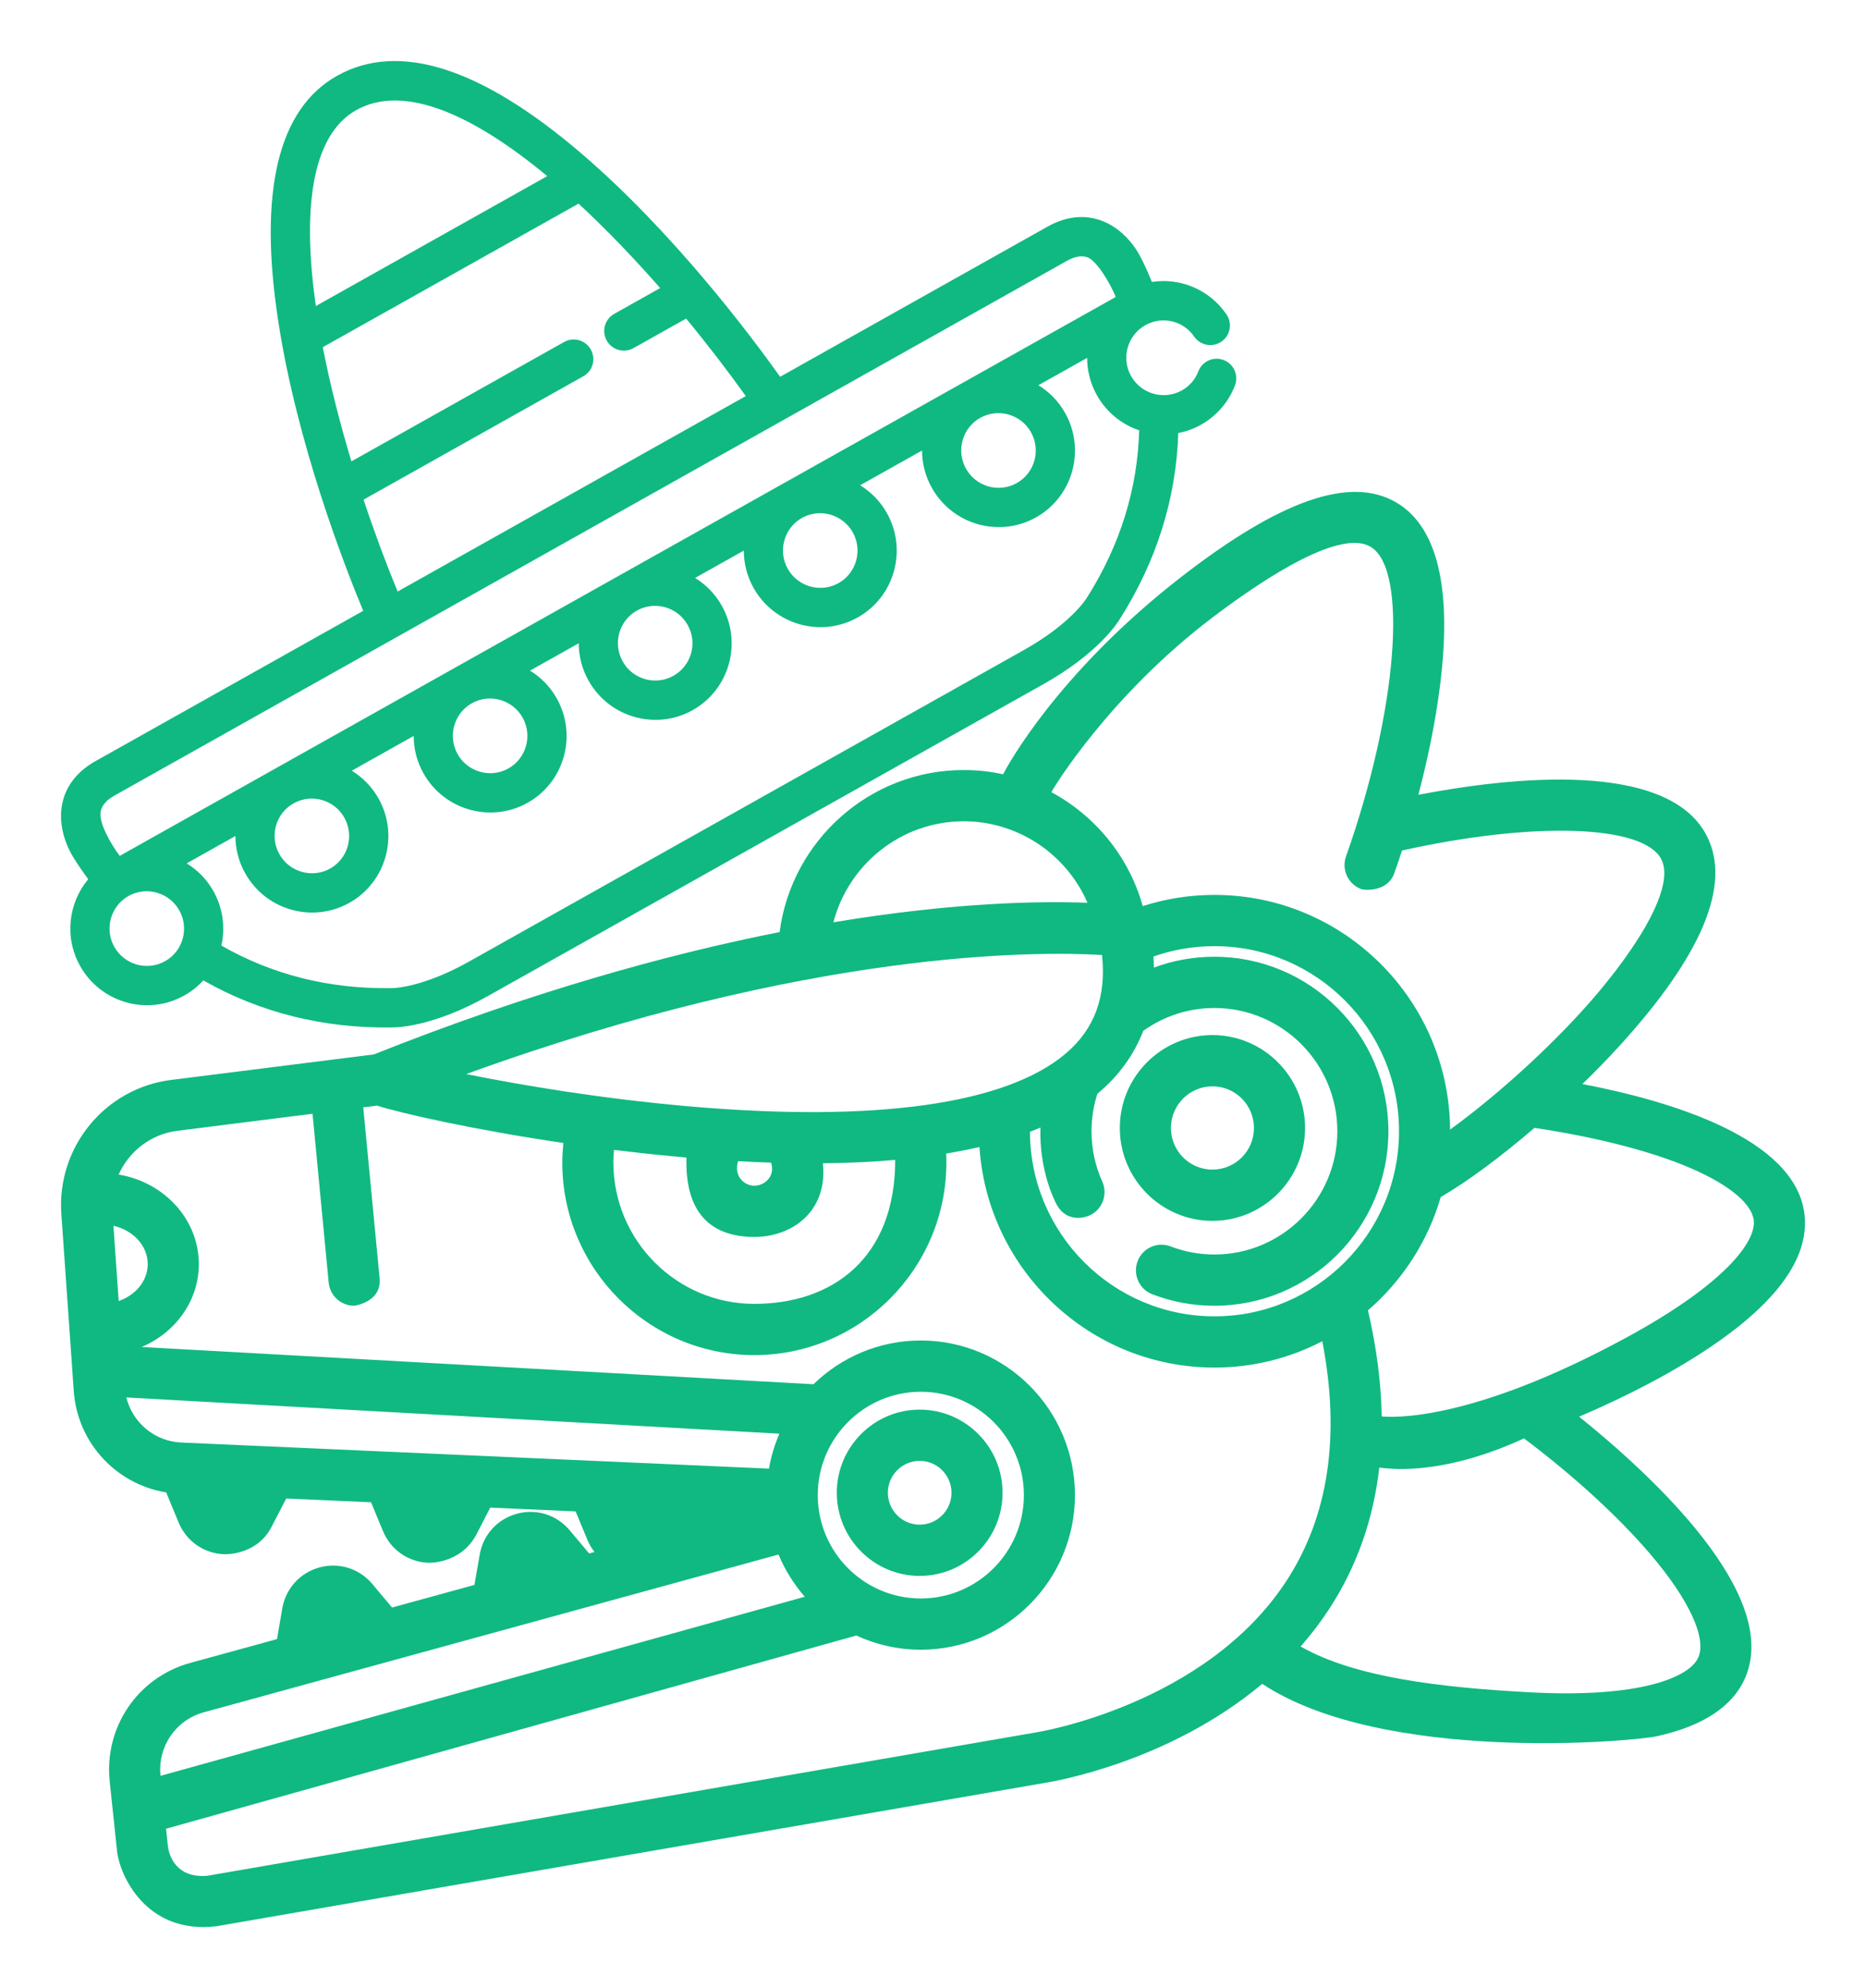 <?xml version="1.0" encoding="UTF-8" standalone="no"?>
<svg
   version="1.1"
   width="244.706"
   height="260.575"
   viewBox="-2 78 244.706 260.575"
   xml:space="preserve"
   id="svg25"
   sodipodi:docname="icon.svg"
   inkscape:version="1.1.2 (0a00cf5339, 2022-02-04)"
   xmlns:inkscape="http://www.inkscape.org/namespaces/inkscape"
   xmlns:sodipodi="http://sodipodi.sourceforge.net/DTD/sodipodi-0.dtd"
   xmlns="http://www.w3.org/2000/svg"
   xmlns:svg="http://www.w3.org/2000/svg"><sodipodi:namedview
   id="namedview27"
   pagecolor="#505050"
   bordercolor="#ffffff"
   borderopacity="1"
   inkscape:pageshadow="0"
   inkscape:pageopacity="0"
   inkscape:pagecheckerboard="1"
   showgrid="false"
   fit-margin-top="8"
   fit-margin-left="8"
   fit-margin-right="8"
   fit-margin-bottom="8"
   inkscape:zoom="1.3686802"
   inkscape:cx="167.31447"
   inkscape:cy="161.46942"
   inkscape:window-width="1366"
   inkscape:window-height="739"
   inkscape:window-x="0"
   inkscape:window-y="0"
   inkscape:window-maximized="1"
   inkscape:current-layer="svg25" />
<desc
   id="desc2">Created with Fabric.js 4.6.0</desc>
<defs
   id="defs4">
</defs>
<g
   transform="matrix(1.32,0,0,0.67,248.676,204.944)"
   id="ttqI1nKuI1CVQPTpvqoO9">
<path
   style="opacity:1;fill:#ffffff;fill-opacity:0;fill-rule:nonzero;stroke:none;stroke-width:1;stroke-linecap:butt;stroke-linejoin:miter;stroke-miterlimit:4;stroke-dasharray:none;stroke-dashoffset:0"
   vector-effect="non-scaling-stroke"
   d="m -187.5,187.5 v -375 h 375 V 187.5 Z"
   stroke-linecap="round"
   id="path6" />
</g>
<g
   transform="matrix(1.33,0,0,1.33,156.996,225.844)"
   id="IusmbisZZfEelnUkQYuC_">
<path
   style="opacity:1;fill:#10b981;fill-rule:nonzero;stroke:none;stroke-width:1;stroke-linecap:butt;stroke-linejoin:miter;stroke-miterlimit:4;stroke-dasharray:none;stroke-dashoffset:0"
   vector-effect="non-scaling-stroke"
   transform="translate(-119.06,-171.54)"
   d="m 119.062,162.383 c -5.035,0 -9.133,4.105 -9.133,9.156 0,5.043 4.098,9.152 9.133,9.152 5.035,0 9.133,-4.109 9.133,-9.152 0,-5.051 -4.098,-9.156 -9.133,-9.156 z m 0,13.258 c -2.258,0 -4.094,-1.84 -4.094,-4.102 0,-2.266 1.836,-4.105 4.094,-4.105 2.258,0 4.094,1.84 4.094,4.105 0,2.262 -1.836,4.102 -4.094,4.102 z m 0,0"
   stroke-linecap="round"
   id="path9" />
</g>
<g
   transform="matrix(1.33,0,0,1.33,118.606,273.654)"
   id="FRmZshrDJm3PlIjwpXWHw">
<path
   style="opacity:1;fill:#10b981;fill-rule:nonzero;stroke:none;stroke-width:1;stroke-linecap:butt;stroke-linejoin:miter;stroke-miterlimit:4;stroke-dasharray:none;stroke-dashoffset:0"
   vector-effect="non-scaling-stroke"
   d="m 0,-8.193 c -4.504,0 -8.172,3.676 -8.172,8.195 0,4.516 3.668,8.191 8.172,8.191 4.508,0 8.172,-3.676 8.172,-8.191 0,-4.52 -3.664,-8.195 -8.172,-8.195 z M 0,3.143 c -1.727,0 -3.137,-1.41 -3.137,-3.141 0,-1.734 1.41,-3.145 3.137,-3.145 1.73,0 3.137,1.41 3.137,3.145 0,1.73 -1.406,3.141 -3.137,3.141 z m 0,0"
   stroke-linecap="round"
   id="path12" />
</g>
<g
   transform="matrix(1.33,0,0,1.33,120.356,236.524)"
   id="WI3ItZaa4tutM7KfnzKFT"
   clip-path="url(#CLIPPATH_12)">
<clipPath
   id="CLIPPATH_12">
	<path
   transform="translate(-91.31,-179.25)"
   id="clip1"
   d="M 5,108 H 177.621 V 250 H 5 Z m 0,0"
   stroke-linecap="round" />
</clipPath>
<path
   style="opacity:1;fill:#10b981;fill-rule:nonzero;stroke:none;stroke-width:1;stroke-linecap:butt;stroke-linejoin:miter;stroke-miterlimit:4;stroke-dasharray:none;stroke-dashoffset:0"
   vector-effect="non-scaling-stroke"
   d="m 85.913,0.366 c -0.988,-7.422 -13.191,-11.062 -21.883,-12.727 1.246,-1.211 2.449,-2.441 3.566,-3.664 8.227,-8.992 11.156,-15.988 8.699,-20.793 -3.863,-7.566 -19.629,-5.742 -28.438,-4.047 1.16,-4.418 1.98,-8.77 2.336,-12.586 0.797,-8.48 -0.699,-13.926 -4.449,-16.184 -4.617,-2.773 -11.652,-0.16 -21.281,7.309 -12.23,9.484 -17.25,18.801 -17.547,19.441 -1.258,-0.277 -2.555,-0.422 -3.883,-0.422 -9.293,0 -16.984,6.973 -18.16,15.969 -11,2.176 -24.438,5.867 -40.016,12.059 l -19.977,2.512 c -6.531,0.82 -11.289,6.625 -10.828,13.207 l 1.223,17.441 c 0.355,5.105 4.184,9.203 9.113,10 l 1.227,2.965 c 0.766,1.844 2.477,3.043 4.465,3.125 0.078,0.004 3.258,0.148 4.719,-2.734 l 1.426,-2.754 8.363,0.371 1.176,2.832 c 0.766,1.848 2.477,3.047 4.465,3.129 0.078,0.004 3.164,0.117 4.719,-2.734 l 1.398,-2.703 8.414,0.375 1.152,2.777 c 0.184,0.449 0.426,0.855 0.711,1.219 l -0.531,0.148 -1.918,-2.285 c -1.285,-1.527 -3.277,-2.152 -5.199,-1.629 -1.926,0.52 -3.332,2.066 -3.672,4.031 l -0.52,2.984 -8.121,2.227 -1.949,-2.32 c -1.285,-1.527 -3.277,-2.152 -5.203,-1.633 -1.922,0.523 -3.328,2.07 -3.672,4.035 l -0.523,3.031 -8.547,2.344 c -5.168,1.418 -8.508,6.324 -7.949,11.664 l 0.727,6.891 c 0.242,2.305 2.816,8.211 9.766,7.402 L 11.038,56.506 c 0.867,-0.137 12.203,-2.031 21.422,-9.758 11.895,7.863 36.434,5.707 38.938,5.156 4.543,-1.004 7.469,-2.941 8.684,-5.758 3.543,-8.188 -9.16,-19.922 -16.375,-25.727 2.441,-1.043 4.855,-2.188 7.078,-3.367 4.523,-2.41 8.109,-4.852 10.648,-7.266 3.379,-3.207 4.887,-6.375 4.48,-9.422 z m -58.301,-58.75 c 5.465,-4.133 12.625,-8.672 15.539,-6.918 3.746,2.25 2.633,16.223 -2.43,30.512 -0.465,1.316 0.219,2.758 1.531,3.227 0.277,0.098 2.535,0.297 3.215,-1.535 0.277,-0.75 0.523,-1.512 0.773,-2.277 12.961,-2.883 23.828,-2.551 25.57,0.863 1.551,3.035 -3.301,10.016 -7.93,15.074 -4.141,4.527 -9.035,8.762 -12.898,11.566 -0.086,-12.766 -10.473,-23.129 -23.23,-23.129 -2.434,0 -4.801,0.375 -7.074,1.105 -1.367,-4.898 -4.699,-8.906 -9.012,-11.23 0.172,-0.352 5.703,-9.508 15.945,-17.258 z M 12.092,-0.673 c 1.023,2.117 2.996,1.418 3.332,1.266 1.27,-0.57 1.836,-2.066 1.266,-3.34 -0.703,-1.562 -1.062,-3.234 -1.062,-4.961 0,-1.262 0.195,-2.504 0.574,-3.691 2.098,-1.746 3.609,-3.828 4.527,-6.203 2.062,-1.473 4.48,-2.254 7.016,-2.254 6.684,0 12.121,5.449 12.121,12.148 0,6.695 -5.438,12.145 -12.121,12.145 -1.488,0 -2.941,-0.27 -4.316,-0.797 -1.301,-0.5 -2.758,0.152 -3.254,1.453 -0.496,1.305 0.152,2.766 1.449,3.262 1.957,0.754 4.016,1.133 6.121,1.133 9.461,0 17.156,-7.715 17.156,-17.195 0,-9.484 -7.695,-17.199 -17.156,-17.199 -2.062,0 -4.074,0.363 -5.969,1.07 -0.004,-0.359 -0.02,-0.723 -0.047,-1.09 1.926,-0.68 3.941,-1.023 6.023,-1.023 10.031,0 18.195,8.18 18.195,18.242 0,10.059 -8.164,18.238 -18.195,18.238 -10.016,0 -18.168,-8.152 -18.195,-18.188 0.355,-0.137 0.703,-0.273 1.039,-0.418 0,0.121 -0.254,3.77 1.496,7.402 z M 3.034,-38.255 c 5.359,0 10.129,3.254 12.195,8.031 -4.605,-0.18 -13.117,-0.062 -25.051,1.922 1.492,-5.719 6.688,-9.953 12.855,-9.953 z m 13.629,13.176 c 0.438,4.102 -0.73,7.281 -3.551,9.688 -5.902,5.031 -18.789,6.836 -37.266,5.219 -8.59,-0.754 -16.453,-2.078 -21.875,-3.172 33.883,-12.289 56.344,-12.113 62.691,-11.734 z M -17.619,2.705 c 3.734,0 7.258,-2.523 6.758,-7.258 2.52,-0.023 4.898,-0.137 7.133,-0.332 0,9.719 -6.227,14.188 -13.891,14.188 -7.664,0 -13.898,-6.25 -13.898,-13.93 0,-0.418 0.027,-0.832 0.062,-1.246 1.867,0.23 3.785,0.445 5.734,0.625 0.473,0.047 0.941,0.086 1.41,0.129 -0.176,6.004 2.953,7.824 6.691,7.824 z m -1.605,-7.465 c 1.109,0.062 2.191,0.109 3.258,0.145 0.441,1.406 -0.695,2.273 -1.652,2.273 -0.961,0 -2.062,-0.902 -1.605,-2.418 z m -61.59,6.363 c 1.945,0.445 3.383,1.969 3.383,3.781 0,1.648 -1.188,3.059 -2.863,3.637 z m 6.684,21.363 c -2.625,-0.117 -4.797,-1.961 -5.41,-4.441 l 64.391,3.57 c -0.473,1.09 -0.82,2.242 -1.027,3.445 z m 2.23,26.586 56.664,-15.547 c 0.641,1.527 1.52,2.93 2.59,4.16 l -63.523,17.648 c -0.301,-2.867 1.492,-5.5 4.27,-6.262 z m 82.156,1.961 -0.051,0.012 -81.754,14.137 c -3.109,0.266 -3.797,-2.023 -3.898,-2.957 l -0.176,-1.68 68.062,-19.039 c 1.934,0.895 4.086,1.398 6.355,1.398 8.383,0 15.199,-6.836 15.199,-15.234 0,-8.402 -6.816,-15.238 -15.199,-15.238 -4.109,0 -7.844,1.645 -10.582,4.312 l -66.238,-3.672 c 3.316,-1.41 5.633,-4.539 5.633,-8.168 0,-4.406 -3.418,-8.082 -7.906,-8.824 1.02,-2.285 3.168,-3.984 5.805,-4.316 l 13.312,-1.676 1.594,16.633 c 0.125,1.309 1.219,2.285 2.504,2.285 0.078,0 2.789,-0.379 2.512,-2.766 l -1.609,-16.781 1.355,-0.172 c 2.391,0.754 9.477,2.367 18.375,3.68 -0.062,0.637 -0.105,1.281 -0.105,1.926 0,10.465 8.496,18.977 18.938,18.977 10.438,0 18.934,-8.512 18.934,-18.977 0,-0.297 -0.008,-0.59 -0.023,-0.883 1.141,-0.188 2.238,-0.406 3.285,-0.648 0.801,12.121 10.887,21.738 23.176,21.738 3.828,0 7.441,-0.941 10.629,-2.594 C 40.19,22.319 38.999,30.264 34.823,36.639 26.842,48.823 10.417,51.491 10.257,51.514 Z M -11.365,28.151 c 0,-5.621 4.559,-10.188 10.16,-10.188 5.605,0 10.164,4.566 10.164,10.188 0,5.617 -4.559,10.184 -10.164,10.184 -5.602,0 -10.16,-4.566 -10.16,-10.184 z m 82.109,5.836 c 3.785,4.438 5.547,8.23 4.715,10.152 -0.848,1.957 -5.715,4.031 -16.652,3.441 -8.75,-0.473 -17.199,-1.453 -22.562,-4.512 0.98,-1.117 1.91,-2.32 2.766,-3.621 2.738,-4.168 4.402,-8.852 4.992,-14.012 0.5,0.039 5.777,1.031 14.266,-2.875 4.848,3.637 9.32,7.723 12.477,11.426 z M 68.421,12.592 C 53.038,20.956 45.311,20.491 44.241,20.397 44.186,17.081 43.733,13.592 42.885,9.94 c 3.371,-2.91 5.902,-6.77 7.176,-11.164 2.617,-1.512 5.918,-3.965 9.238,-6.816 5.676,0.84 10.848,2.125 14.668,3.66 4.184,1.684 6.715,3.656 6.953,5.418 0.281,2.113 -2.871,6.32 -12.5,11.555 z m 0,0"
   stroke-linecap="round"
   id="path17" />
</g>
<g
   transform="matrix(1.33,0,0,1.33,83.066,149.334)"
   id="oStMSqA-891_RZR59W4ml"
   clip-path="url(#CLIPPATH_13)">
<clipPath
   id="CLIPPATH_13">
	<path
   transform="translate(-64.19,-115.4)"
   id="clip6"
   d="m -23.238,101.051 113.375,-63.613 42.262,75.32 -113.375,63.613 z m 0,0"
   stroke-linecap="round" />
</clipPath>
<path
   style="opacity:1;fill:#10b981;fill-rule:nonzero;stroke:none;stroke-width:1;stroke-linecap:butt;stroke-linejoin:miter;stroke-miterlimit:4;stroke-dasharray:none;stroke-dashoffset:0"
   vector-effect="non-scaling-stroke"
   transform="translate(-64.19,-115.4)"
   d="m 107.398,120.668 -0.035,0.059 c -0.016,0.023 -1.547,2.504 -6.168,5.094 l -54.742,30.719 c -4.621,2.594 -7.531,2.605 -7.539,2.605 l -0.09,-0.004 c -6.094,0.105 -11.727,-1.309 -16.766,-4.191 0.395,-1.758 0.168,-3.664 -0.781,-5.359 C 20.625,148.426 19.703,147.5 18.637,146.848 l 4.805,-2.695 c 0.004,1.246 0.312,2.516 0.969,3.68 2.039,3.637 6.645,4.938 10.27,2.902 3.625,-2.031 4.914,-6.645 2.875,-10.277 -0.656,-1.164 -1.574,-2.09 -2.641,-2.742 l 6.105,-3.426 c 0,1.25 0.312,2.516 0.965,3.684 2.039,3.633 6.645,4.934 10.27,2.902 3.625,-2.035 4.914,-6.645 2.875,-10.277 -0.652,-1.168 -1.574,-2.094 -2.641,-2.746 l 4.805,-2.695 c 0.004,1.25 0.312,2.516 0.969,3.684 2.039,3.633 6.645,4.938 10.27,2.902 3.625,-2.035 4.91,-6.645 2.871,-10.277 C 70.75,120.297 69.832,119.375 68.766,118.719 l 4.805,-2.695 c 0,1.25 0.309,2.516 0.965,3.684 2.039,3.633 6.648,4.938 10.27,2.902 3.625,-2.031 4.914,-6.645 2.875,-10.277 -0.652,-1.168 -1.574,-2.09 -2.641,-2.746 l 6.105,-3.422 c 0.004,1.246 0.312,2.516 0.969,3.68 2.039,3.637 6.645,4.938 10.27,2.906 3.625,-2.035 4.91,-6.645 2.871,-10.281 -0.652,-1.164 -1.57,-2.09 -2.637,-2.742 l 4.805,-2.695 c 0,1.246 0.309,2.516 0.965,3.684 0.949,1.691 2.461,2.879 4.168,3.457 -0.164,5.805 -1.895,11.348 -5.156,16.496 z M 11.5,155.074 c -0.992,-1.77 -0.363,-4.02 1.402,-5.012 1.766,-0.988 4.012,-0.355 5.008,1.418 0.992,1.77 0.363,4.02 -1.402,5.008 -1.766,0.992 -4.012,0.359 -5.008,-1.414 z m 22.684,-12.727 c 0.996,1.773 0.367,4.02 -1.398,5.012 -1.77,0.988 -4.016,0.355 -5.008,-1.418 -0.996,-1.77 -0.367,-4.02 1.402,-5.008 1.766,-0.992 4.012,-0.359 5.004,1.414 z m 17.578,-9.863 c 0.992,1.773 0.363,4.02 -1.402,5.012 -1.766,0.992 -4.012,0.355 -5.008,-1.414 -0.992,-1.773 -0.363,-4.02 1.402,-5.012 1.766,-0.992 4.012,-0.355 5.008,1.414 z m 16.273,-9.129 c 0.996,1.77 0.367,4.016 -1.402,5.008 -1.766,0.992 -4.012,0.359 -5.004,-1.414 -0.996,-1.773 -0.367,-4.02 1.398,-5.012 1.77,-0.992 4.016,-0.355 5.008,1.418 z M 84.312,114.223 c 0.992,1.77 0.363,4.02 -1.402,5.008 -1.766,0.992 -4.012,0.359 -5.008,-1.414 -0.992,-1.773 -0.363,-4.02 1.402,-5.012 1.766,-0.988 4.012,-0.355 5.008,1.418 z m 17.574,-9.863 c 0.996,1.773 0.367,4.02 -1.402,5.012 -1.766,0.992 -4.012,0.355 -5.004,-1.414 -0.996,-1.773 -0.367,-4.02 1.398,-5.012 1.77,-0.992 4.016,-0.359 5.008,1.414 z m -91.715,37.309 c 0.145,-0.586 0.586,-1.078 1.348,-1.504 L 105.426,87.473 c 0.754,-0.426 1.402,-0.543 1.973,-0.371 0.934,0.285 2.297,2.562 2.844,3.93 -0.09,0.035 -98.207,55.078 -98.207,55.078 -0.875,-1.168 -2.141,-3.328 -1.863,-4.441 z M 36.078,111.004 57.75,98.844 c 0.93,-0.52 1.258,-1.699 0.734,-2.633 -0.523,-0.934 -1.703,-1.266 -2.633,-0.742 l -20.973,11.766 c -1.121,-3.73 -2.102,-7.555 -2.82,-11.254 l 25.219,-14.148 c 2.746,2.539 5.469,5.383 8.047,8.32 l -4.531,2.543 c -0.93,0.523 -1.262,1.699 -0.734,2.633 0.52,0.934 1.699,1.266 2.629,0.746 l 5.195,-2.914 c 2.125,2.57 4.109,5.16 5.883,7.637 L 39.438,120.059 c -1.148,-2.777 -2.297,-5.848 -3.359,-9.055 z M 35.355,72.617 c 4.812,-2.699 11.766,0.641 18.832,6.504 L 31.371,91.926 C 30.086,82.867 30.77,75.191 35.355,72.617 Z m 85.801,20.121 c -1.695,-2.461 -4.566,-3.617 -7.348,-3.188 -0.566,-1.414 -1.035,-2.301 -1.152,-2.516 -0.234,-0.461 -1.539,-2.82 -4.094,-3.621 -1.117,-0.352 -2.895,-0.52 -5.031,0.68 L 77.152,98.895 C 74.141,94.668 66.543,84.586 57.57,76.902 47.648,68.406 39.535,65.828 33.461,69.238 c -5.82,3.266 -7.766,11.422 -5.785,24.246 1.855,12.008 6.465,23.906 8.367,28.477 L 9.625,136.785 c -2.137,1.199 -2.922,2.805 -3.203,3.941 -0.648,2.598 0.684,4.941 0.957,5.383 0.121,0.207 0.633,1.07 1.551,2.297 -1.957,2.336 -2.379,5.742 -0.797,8.559 2.039,3.633 6.645,4.938 10.27,2.902 0.719,-0.402 1.348,-0.91 1.871,-1.488 5.609,3.184 11.852,4.742 18.594,4.637 0.602,0.004 4.129,-0.098 9.484,-3.102 l 54.742,-30.715 c 5.352,-3.004 7.277,-5.965 7.586,-6.48 3.602,-5.695 5.523,-11.836 5.73,-18.281 0.77,-0.148 1.527,-0.418 2.246,-0.82 1.531,-0.859 2.719,-2.234 3.344,-3.871 0.383,-0.996 -0.117,-2.117 -1.113,-2.5 -0.996,-0.387 -2.113,0.109 -2.496,1.109 -0.309,0.809 -0.871,1.457 -1.629,1.883 -1.766,0.992 -4.012,0.355 -5.008,-1.414 -0.992,-1.773 -0.363,-4.02 1.402,-5.012 1.664,-0.934 3.738,-0.453 4.82,1.121 0.609,0.879 1.812,1.102 2.691,0.496 0.879,-0.605 1.098,-1.812 0.488,-2.691"
   stroke-linecap="round"
   id="path22" />
</g>
</svg>
